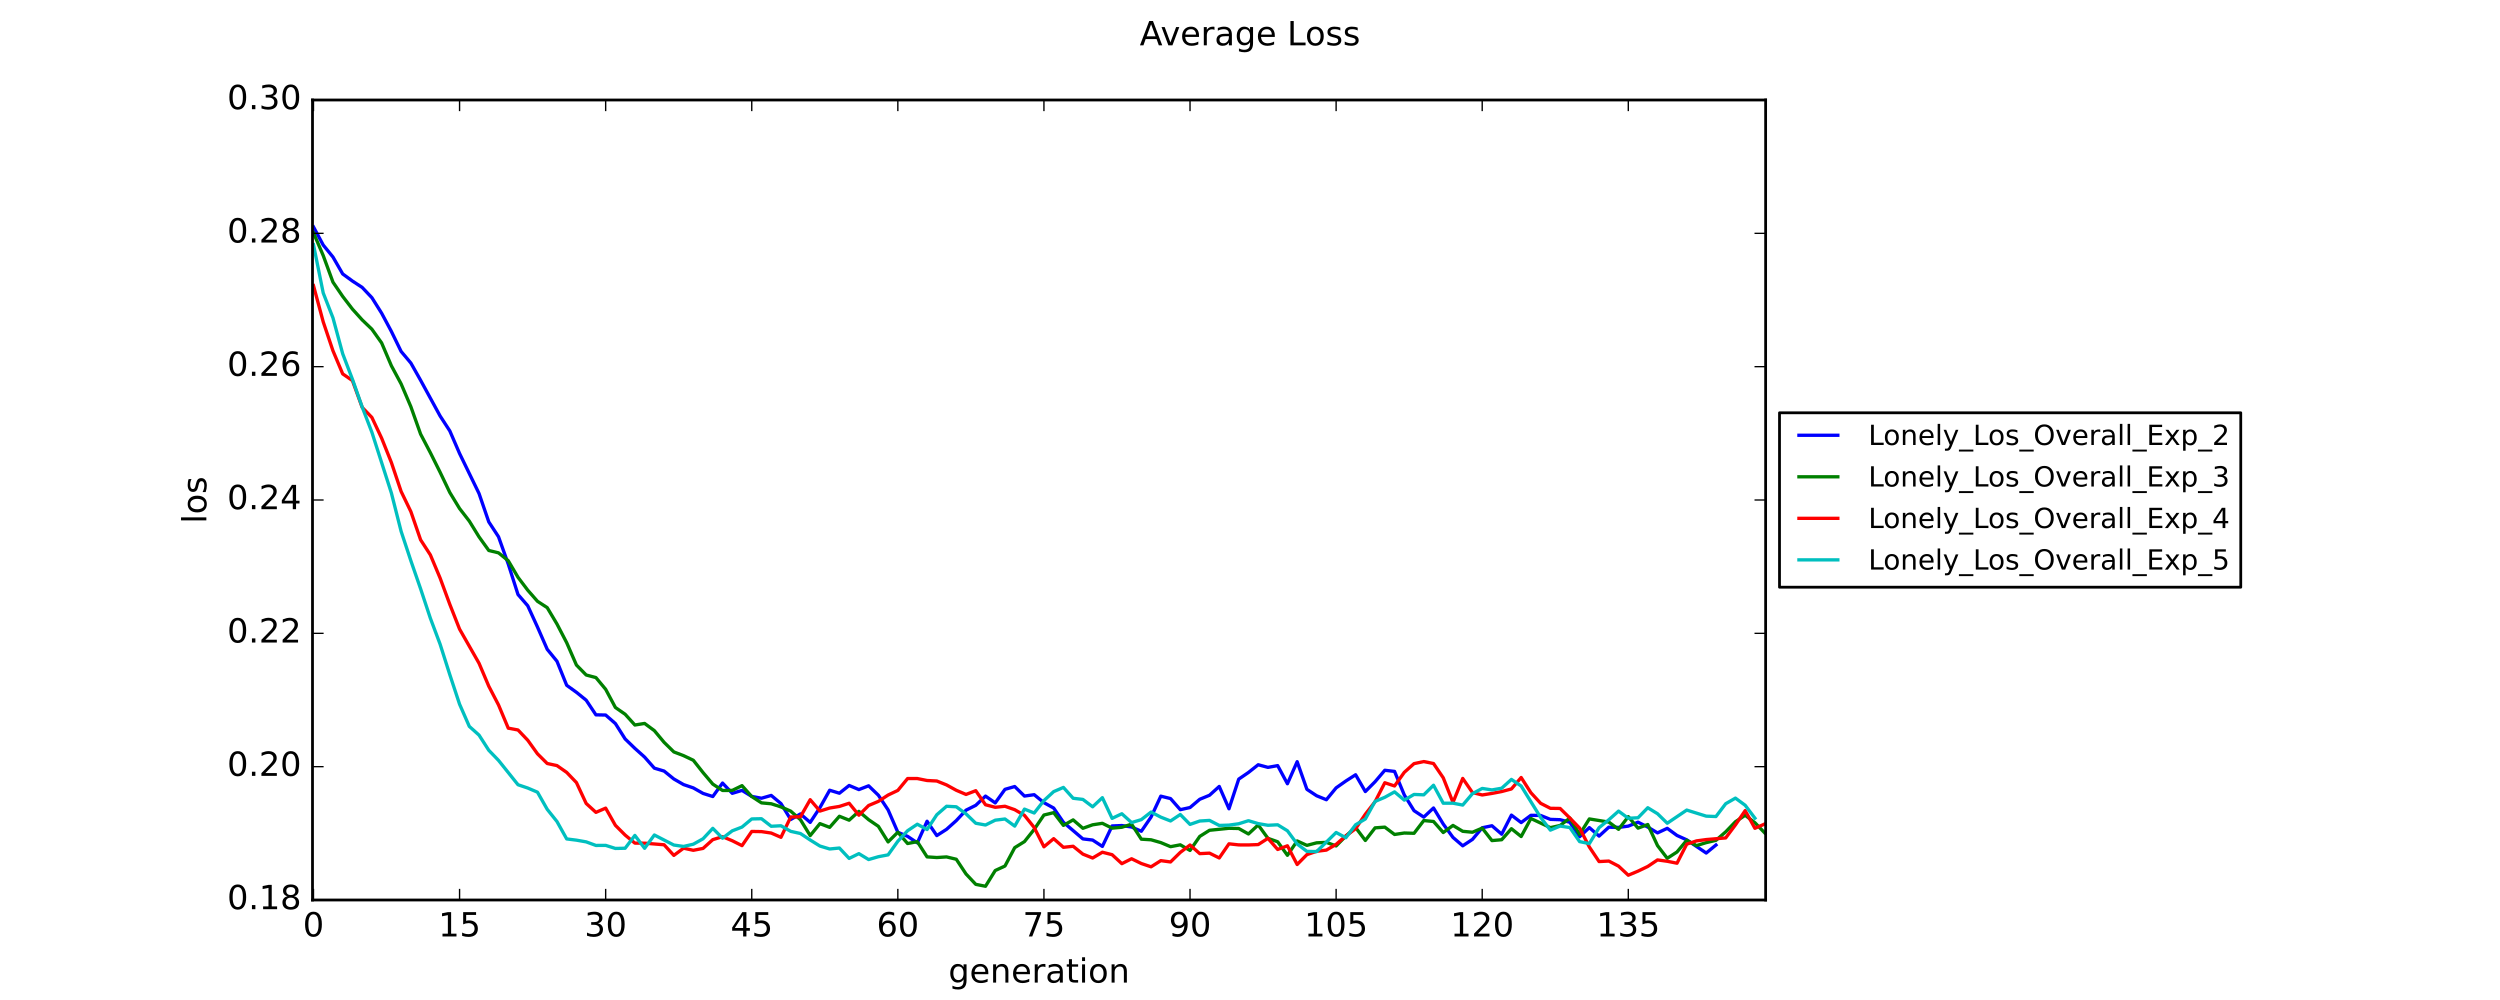 <?xml version="1.0" encoding="utf-8" standalone="no"?>
<!DOCTYPE svg PUBLIC "-//W3C//DTD SVG 1.1//EN"
  "http://www.w3.org/Graphics/SVG/1.1/DTD/svg11.dtd">
<!-- Created with matplotlib (https://matplotlib.org/) -->
<svg height="360pt" version="1.1" viewBox="0 0 900 360" width="900pt" xmlns="http://www.w3.org/2000/svg" xmlns:xlink="http://www.w3.org/1999/xlink">
 <defs>
  <style type="text/css">
*{stroke-linecap:butt;stroke-linejoin:round;}
  </style>
 </defs>
 <g id="figure_1">
  <g id="patch_1">
   <path d="M 0 360 
L 900 360 
L 900 0 
L 0 0 
z
" style="fill:#ffffff;"/>
  </g>
  <g id="axes_1">
   <g id="patch_2">
    <path d="M 112.5 324 
L 635.625 324 
L 635.625 36 
L 112.5 36 
z
" style="fill:#ffffff;"/>
   </g>
   <g id="line2d_1">
    <path clip-path="url(#pa2bdb7663c)" d="M 112.851 81.682 
L 116.357 88.22 
L 119.863 92.526 
L 123.369 98.615 
L 126.875 101.174 
L 130.382 103.467 
L 133.888 107.178 
L 137.394 112.76 
L 140.9 119.326 
L 144.406 126.523 
L 147.913 130.699 
L 151.419 136.907 
L 158.431 149.744 
L 161.937 155.141 
L 165.444 163.247 
L 172.456 177.675 
L 175.962 187.883 
L 179.468 193.239 
L 182.975 203.069 
L 186.481 214.025 
L 189.987 218.079 
L 193.493 225.733 
L 196.999 233.749 
L 200.506 238.05 
L 204.012 246.711 
L 207.518 249.23 
L 211.024 252.072 
L 214.53 257.34 
L 218.037 257.416 
L 221.543 260.482 
L 225.049 266.02 
L 228.555 269.414 
L 232.061 272.556 
L 235.568 276.537 
L 239.074 277.582 
L 242.58 280.429 
L 246.086 282.451 
L 249.592 283.644 
L 253.099 285.627 
L 256.605 286.745 
L 260.111 281.9 
L 263.617 285.594 
L 267.123 284.545 
L 270.63 286.712 
L 274.136 287.361 
L 277.642 286.355 
L 281.148 289.287 
L 284.654 295.022 
L 288.161 293.017 
L 291.667 296.062 
L 295.173 290.736 
L 298.679 284.488 
L 302.185 285.559 
L 305.692 282.772 
L 309.198 284.249 
L 312.704 282.892 
L 316.21 286.276 
L 319.716 291.564 
L 323.223 299.623 
L 326.729 301.087 
L 330.235 303.419 
L 333.741 295.654 
L 337.247 300.807 
L 340.754 298.559 
L 344.26 295.414 
L 347.766 291.664 
L 351.272 289.917 
L 354.778 286.596 
L 358.285 289.045 
L 361.791 284.162 
L 365.297 283.151 
L 368.803 286.583 
L 372.309 286.09 
L 375.816 288.963 
L 379.322 290.896 
L 382.828 296.02 
L 389.84 302.003 
L 393.347 302.418 
L 396.853 304.71 
L 400.359 297.345 
L 403.865 297.191 
L 407.371 297.724 
L 410.878 299.254 
L 414.384 294.14 
L 417.89 286.617 
L 421.396 287.487 
L 424.902 291.483 
L 428.409 290.713 
L 431.915 287.739 
L 435.421 286.296 
L 438.927 283.122 
L 442.433 291.158 
L 445.94 280.487 
L 449.446 278.088 
L 452.952 275.31 
L 456.458 276.252 
L 459.964 275.623 
L 463.471 282.141 
L 466.977 274.209 
L 470.483 284.155 
L 473.989 286.473 
L 477.495 287.897 
L 481.002 283.632 
L 484.508 281.163 
L 488.014 278.916 
L 491.52 284.953 
L 495.026 281.422 
L 498.533 277.295 
L 502.039 277.708 
L 505.545 286.183 
L 509.051 291.84 
L 512.557 294.159 
L 516.064 290.876 
L 519.57 296.655 
L 523.076 301.471 
L 526.582 304.489 
L 530.088 302.18 
L 533.595 297.996 
L 537.101 297.271 
L 540.607 300.312 
L 544.113 293.443 
L 547.619 296.12 
L 551.126 293.507 
L 554.632 293.571 
L 558.138 294.973 
L 561.644 295.095 
L 565.15 296.019 
L 568.657 301.218 
L 572.163 297.942 
L 575.669 300.993 
L 579.175 297.784 
L 582.681 297.868 
L 586.188 297.406 
L 589.694 295.979 
L 593.2 297.744 
L 596.706 299.836 
L 600.212 298.203 
L 603.719 300.765 
L 607.225 302.347 
L 614.237 307.089 
L 617.743 304.211 
L 617.743 304.211 
" style="fill:none;stroke:#0000ff;stroke-linecap:square;stroke-width:1.2;"/>
   </g>
   <g id="line2d_2">
    <path clip-path="url(#pa2bdb7663c)" d="M 112.851 83.8 
L 116.357 91.998 
L 119.863 101.563 
L 123.369 106.708 
L 126.875 111.274 
L 130.382 115.158 
L 133.888 118.526 
L 137.394 123.466 
L 140.9 131.686 
L 144.406 138.2 
L 147.913 146.419 
L 151.419 156.28 
L 154.925 162.969 
L 158.431 169.996 
L 161.937 177.308 
L 165.444 183.071 
L 168.95 187.602 
L 172.456 193.283 
L 175.962 198.172 
L 179.468 199.027 
L 182.975 201.872 
L 186.481 207.831 
L 189.987 212.466 
L 193.493 216.468 
L 196.999 218.754 
L 200.506 224.638 
L 204.012 231.381 
L 207.518 239.415 
L 211.024 242.998 
L 214.53 243.93 
L 218.037 248.15 
L 221.543 254.696 
L 225.049 257.129 
L 228.555 261.002 
L 232.061 260.437 
L 235.568 263.031 
L 239.074 267.24 
L 242.58 270.691 
L 246.086 272.034 
L 249.592 273.693 
L 253.099 278.133 
L 256.605 282.278 
L 260.111 284.568 
L 263.617 284.546 
L 267.123 282.835 
L 270.63 286.762 
L 274.136 289.037 
L 277.642 289.358 
L 281.148 290.49 
L 284.654 292.008 
L 288.161 295.09 
L 291.667 300.814 
L 295.173 296.506 
L 298.679 297.841 
L 302.185 293.856 
L 305.692 295.264 
L 309.198 292.091 
L 312.704 295.082 
L 316.21 297.474 
L 319.716 303.089 
L 323.223 299.6 
L 326.729 303.67 
L 330.235 303.003 
L 333.741 308.475 
L 337.247 308.711 
L 340.754 308.489 
L 344.26 309.33 
L 347.766 314.629 
L 351.272 318.363 
L 354.778 319.054 
L 358.285 313.389 
L 361.791 311.764 
L 365.297 305.157 
L 368.803 302.976 
L 372.309 298.578 
L 375.816 293.411 
L 379.322 292.556 
L 382.828 297.135 
L 386.334 295.162 
L 389.84 298.183 
L 393.347 296.929 
L 396.853 296.392 
L 400.359 298.136 
L 403.865 297.811 
L 407.371 296.701 
L 410.878 302.105 
L 414.384 302.325 
L 417.89 303.332 
L 421.396 304.802 
L 424.902 304.137 
L 428.409 306.158 
L 431.915 301.101 
L 435.421 298.902 
L 442.433 298.183 
L 445.94 298.257 
L 449.446 300.227 
L 452.952 296.974 
L 456.458 301.8 
L 459.964 303.036 
L 463.471 307.904 
L 466.977 302.743 
L 470.483 304.333 
L 473.989 303.416 
L 477.495 303.253 
L 481.002 304.535 
L 484.508 300.984 
L 488.014 297.904 
L 491.52 302.566 
L 495.026 298.028 
L 498.533 297.77 
L 502.039 300.408 
L 505.545 299.886 
L 509.051 299.987 
L 512.557 295.399 
L 516.064 295.735 
L 519.57 299.708 
L 523.076 297.156 
L 526.582 299.269 
L 530.088 299.605 
L 533.595 298.121 
L 537.101 302.611 
L 540.607 302.301 
L 544.113 298.338 
L 547.619 301.149 
L 551.126 294.658 
L 558.138 297.954 
L 561.644 297.171 
L 565.15 294.51 
L 568.657 300.398 
L 572.163 294.814 
L 579.175 295.953 
L 582.681 298.555 
L 586.188 294.001 
L 589.694 298.131 
L 593.2 296.831 
L 596.706 304.412 
L 600.212 308.992 
L 603.719 306.715 
L 607.225 302.506 
L 610.731 304.421 
L 614.237 303.347 
L 617.743 302.527 
L 621.25 299.461 
L 624.756 295.823 
L 628.262 293.497 
L 631.768 296.171 
L 635.274 299.816 
L 635.274 299.816 
" style="fill:none;stroke:#008000;stroke-linecap:square;stroke-width:1.2;"/>
   </g>
   <g id="line2d_3">
    <path clip-path="url(#pa2bdb7663c)" d="M 112.851 102.808 
L 116.357 115.872 
L 119.863 126.271 
L 123.369 134.597 
L 126.875 137.008 
L 130.382 146.653 
L 133.888 150.297 
L 137.394 157.756 
L 140.9 166.521 
L 144.406 176.933 
L 147.913 184.186 
L 151.419 194.348 
L 154.925 199.753 
L 158.431 208.084 
L 161.937 217.582 
L 165.444 226.481 
L 172.456 238.786 
L 175.962 247.037 
L 179.468 253.78 
L 182.975 262.143 
L 186.481 262.792 
L 189.987 266.484 
L 193.493 271.373 
L 196.999 274.858 
L 200.506 275.611 
L 204.012 278.067 
L 207.518 281.726 
L 211.024 289.246 
L 214.53 292.448 
L 218.037 290.929 
L 221.543 297.117 
L 225.049 300.627 
L 228.555 303.527 
L 232.061 303.543 
L 239.074 304.119 
L 242.58 307.939 
L 246.086 305.351 
L 249.592 306.108 
L 253.099 305.427 
L 256.605 302.274 
L 260.111 301.205 
L 263.617 302.669 
L 267.123 304.426 
L 270.63 299.32 
L 274.136 299.379 
L 277.642 299.899 
L 281.148 301.427 
L 284.654 294.129 
L 288.161 294.028 
L 291.667 287.89 
L 295.173 291.986 
L 298.679 290.889 
L 302.185 290.314 
L 305.692 289.17 
L 309.198 293.469 
L 312.704 289.98 
L 316.21 288.499 
L 319.716 286.215 
L 323.223 284.548 
L 326.729 280.283 
L 330.235 280.277 
L 333.741 280.981 
L 337.247 281.16 
L 340.754 282.572 
L 344.26 284.5 
L 347.766 285.999 
L 351.272 284.648 
L 354.778 289.71 
L 358.285 290.624 
L 361.791 290.256 
L 365.297 291.486 
L 368.803 293.526 
L 372.309 297.893 
L 375.816 304.842 
L 379.322 301.919 
L 382.828 305.033 
L 386.334 304.655 
L 389.84 307.487 
L 393.347 308.886 
L 396.853 306.804 
L 400.359 307.687 
L 403.865 310.915 
L 407.371 309.151 
L 410.878 310.87 
L 414.384 312.051 
L 417.89 309.832 
L 421.396 310.305 
L 424.902 306.862 
L 428.409 304.203 
L 431.915 307.309 
L 435.421 307.131 
L 438.927 308.864 
L 442.433 303.776 
L 445.94 304.162 
L 449.446 304.179 
L 452.952 304.048 
L 456.458 301.806 
L 459.964 305.807 
L 463.471 304.487 
L 466.977 311.218 
L 470.483 307.665 
L 473.989 306.467 
L 477.495 306.035 
L 481.002 303.968 
L 484.508 300.905 
L 488.014 298.341 
L 491.52 293.123 
L 495.026 288.612 
L 498.533 281.79 
L 502.039 282.948 
L 505.545 278.036 
L 509.051 274.908 
L 512.557 274.164 
L 516.064 274.868 
L 519.57 280.016 
L 523.076 288.877 
L 526.582 280.236 
L 530.088 285.325 
L 533.595 286.189 
L 537.101 285.632 
L 540.607 284.956 
L 544.113 284.025 
L 547.619 279.904 
L 551.126 285.38 
L 554.632 289.193 
L 558.138 290.988 
L 561.644 291.045 
L 565.15 294.493 
L 568.657 298.104 
L 572.163 304.921 
L 575.669 310.164 
L 579.175 309.979 
L 582.681 311.806 
L 586.188 315.078 
L 589.694 313.605 
L 593.2 311.923 
L 596.706 309.571 
L 600.212 310.058 
L 603.719 310.757 
L 607.225 303.899 
L 610.731 302.72 
L 614.237 302.242 
L 621.25 301.65 
L 624.756 296.955 
L 628.262 291.82 
L 631.768 298.185 
L 635.274 296.648 
L 635.274 296.648 
" style="fill:none;stroke:#ff0000;stroke-linecap:square;stroke-width:1.2;"/>
   </g>
   <g id="line2d_4">
    <path clip-path="url(#pa2bdb7663c)" d="M 112.851 88.08 
L 116.357 105.47 
L 119.863 114.419 
L 123.369 127.352 
L 126.875 136.531 
L 130.382 146.51 
L 133.888 155.651 
L 140.9 177.494 
L 144.406 191.296 
L 147.913 201.88 
L 151.419 211.982 
L 154.925 222.551 
L 158.431 231.895 
L 161.937 242.897 
L 165.444 253.511 
L 168.95 261.506 
L 172.456 264.642 
L 175.962 270.102 
L 179.468 273.743 
L 186.481 282.506 
L 189.987 283.692 
L 193.493 285.185 
L 196.999 291.358 
L 200.506 295.749 
L 204.012 302.015 
L 207.518 302.458 
L 211.024 303.074 
L 214.53 304.361 
L 218.037 304.332 
L 221.543 305.44 
L 225.049 305.368 
L 228.555 300.753 
L 232.061 305.387 
L 235.568 300.598 
L 242.58 304.216 
L 246.086 304.716 
L 249.592 303.913 
L 253.099 301.959 
L 256.605 298.205 
L 260.111 301.755 
L 263.617 299.095 
L 267.123 297.742 
L 270.63 294.819 
L 274.136 294.737 
L 277.642 297.459 
L 281.148 297.271 
L 284.654 299.283 
L 288.161 300.064 
L 291.667 302.398 
L 295.173 304.575 
L 298.679 305.631 
L 302.185 305.291 
L 305.692 309.03 
L 309.198 307.309 
L 312.704 309.437 
L 316.21 308.417 
L 319.716 307.751 
L 323.223 302.847 
L 326.729 299.062 
L 330.235 296.718 
L 333.741 298.633 
L 337.247 293.312 
L 340.754 290.256 
L 344.26 290.44 
L 347.766 292.986 
L 351.272 296.371 
L 354.778 297.005 
L 358.285 295.265 
L 361.791 294.837 
L 365.297 297.4 
L 368.803 291.28 
L 372.309 292.681 
L 375.816 288.207 
L 379.322 284.981 
L 382.828 283.473 
L 386.334 287.375 
L 389.84 287.79 
L 393.347 290.443 
L 396.853 287.164 
L 400.359 294.612 
L 403.865 292.953 
L 407.371 296.124 
L 410.878 295.066 
L 414.384 292.341 
L 417.89 294.172 
L 421.396 295.547 
L 424.902 293.224 
L 428.409 296.783 
L 431.915 295.564 
L 435.421 295.346 
L 438.927 297.158 
L 442.433 297.039 
L 445.94 296.554 
L 449.446 295.453 
L 452.952 296.501 
L 456.458 297.098 
L 459.964 296.922 
L 463.471 299.074 
L 466.977 303.833 
L 470.483 306.494 
L 473.989 306.579 
L 481.002 299.7 
L 484.508 301.582 
L 488.014 296.92 
L 491.52 294.845 
L 495.026 288.51 
L 498.533 287.027 
L 502.039 285.079 
L 505.545 288.038 
L 509.051 285.997 
L 512.557 286.141 
L 516.064 282.685 
L 519.57 289.163 
L 523.076 289.147 
L 526.582 289.824 
L 530.088 285.71 
L 533.595 283.837 
L 537.101 284.371 
L 540.607 283.759 
L 544.113 280.59 
L 547.619 282.964 
L 554.632 294.277 
L 558.138 298.847 
L 561.644 297.384 
L 565.15 297.925 
L 568.657 302.979 
L 572.163 303.698 
L 575.669 297.957 
L 579.175 295.115 
L 582.681 291.999 
L 586.188 294.579 
L 589.694 294.39 
L 593.2 290.786 
L 596.706 292.934 
L 600.212 296.362 
L 607.225 291.625 
L 614.237 293.813 
L 617.743 293.951 
L 621.25 289.338 
L 624.756 287.324 
L 628.262 289.895 
L 631.768 294.533 
L 631.768 294.533 
" style="fill:none;stroke:#00bfbf;stroke-linecap:square;stroke-width:1.2;"/>
   </g>
   <g id="patch_3">
    <path d="M 112.5 324 
L 112.5 36 
" style="fill:none;stroke:#000000;stroke-linecap:square;stroke-linejoin:miter;"/>
   </g>
   <g id="patch_4">
    <path d="M 635.625 324 
L 635.625 36 
" style="fill:none;stroke:#000000;stroke-linecap:square;stroke-linejoin:miter;"/>
   </g>
   <g id="patch_5">
    <path d="M 112.5 324 
L 635.625 324 
" style="fill:none;stroke:#000000;stroke-linecap:square;stroke-linejoin:miter;"/>
   </g>
   <g id="patch_6">
    <path d="M 112.5 36 
L 635.625 36 
" style="fill:none;stroke:#000000;stroke-linecap:square;stroke-linejoin:miter;"/>
   </g>
   <g id="matplotlib.axis_1">
    <g id="xtick_1">
     <g id="line2d_5">
      <defs>
       <path d="M 0 0 
L 0 -4 
" id="m0dde622c08" style="stroke:#000000;stroke-width:0.5;"/>
      </defs>
      <g>
       <use style="stroke:#000000;stroke-width:0.5;" x="112.851" xlink:href="#m0dde622c08" y="324"/>
      </g>
     </g>
     <g id="line2d_6">
      <defs>
       <path d="M 0 0 
L 0 4 
" id="m243f44a8a8" style="stroke:#000000;stroke-width:0.5;"/>
      </defs>
      <g>
       <use style="stroke:#000000;stroke-width:0.5;" x="112.851" xlink:href="#m243f44a8a8" y="36"/>
      </g>
     </g>
     <g id="text_1">
      <!-- 0 -->
      <defs>
       <path d="M 31.781 66.406 
Q 24.172 66.406 20.328 58.906 
Q 16.5 51.422 16.5 36.375 
Q 16.5 21.391 20.328 13.891 
Q 24.172 6.391 31.781 6.391 
Q 39.453 6.391 43.281 13.891 
Q 47.125 21.391 47.125 36.375 
Q 47.125 51.422 43.281 58.906 
Q 39.453 66.406 31.781 66.406 
z
M 31.781 74.219 
Q 44.047 74.219 50.516 64.516 
Q 56.984 54.828 56.984 36.375 
Q 56.984 17.969 50.516 8.266 
Q 44.047 -1.422 31.781 -1.422 
Q 19.531 -1.422 13.062 8.266 
Q 6.594 17.969 6.594 36.375 
Q 6.594 54.828 13.062 64.516 
Q 19.531 74.219 31.781 74.219 
z
" id="DejaVuSans-48"/>
      </defs>
      <g transform="translate(109.033 337.118)scale(0.12 -0.12)">
       <use xlink:href="#DejaVuSans-48"/>
      </g>
     </g>
    </g>
    <g id="xtick_2">
     <g id="line2d_7">
      <g>
       <use style="stroke:#000000;stroke-width:0.5;" x="165.444" xlink:href="#m0dde622c08" y="324"/>
      </g>
     </g>
     <g id="line2d_8">
      <g>
       <use style="stroke:#000000;stroke-width:0.5;" x="165.444" xlink:href="#m243f44a8a8" y="36"/>
      </g>
     </g>
     <g id="text_2">
      <!-- 15 -->
      <defs>
       <path d="M 12.406 8.297 
L 28.516 8.297 
L 28.516 63.922 
L 10.984 60.406 
L 10.984 69.391 
L 28.422 72.906 
L 38.281 72.906 
L 38.281 8.297 
L 54.391 8.297 
L 54.391 0 
L 12.406 0 
z
" id="DejaVuSans-49"/>
       <path d="M 10.797 72.906 
L 49.516 72.906 
L 49.516 64.594 
L 19.828 64.594 
L 19.828 46.734 
Q 21.969 47.469 24.109 47.828 
Q 26.266 48.188 28.422 48.188 
Q 40.625 48.188 47.75 41.5 
Q 54.891 34.812 54.891 23.391 
Q 54.891 11.625 47.562 5.094 
Q 40.234 -1.422 26.906 -1.422 
Q 22.312 -1.422 17.547 -0.641 
Q 12.797 0.141 7.719 1.703 
L 7.719 11.625 
Q 12.109 9.234 16.797 8.062 
Q 21.484 6.891 26.703 6.891 
Q 35.156 6.891 40.078 11.328 
Q 45.016 15.766 45.016 23.391 
Q 45.016 31 40.078 35.438 
Q 35.156 39.891 26.703 39.891 
Q 22.75 39.891 18.812 39.016 
Q 14.891 38.141 10.797 36.281 
z
" id="DejaVuSans-53"/>
      </defs>
      <g transform="translate(157.809 337.118)scale(0.12 -0.12)">
       <use xlink:href="#DejaVuSans-49"/>
       <use x="63.623" xlink:href="#DejaVuSans-53"/>
      </g>
     </g>
    </g>
    <g id="xtick_3">
     <g id="line2d_9">
      <g>
       <use style="stroke:#000000;stroke-width:0.5;" x="218.037" xlink:href="#m0dde622c08" y="324"/>
      </g>
     </g>
     <g id="line2d_10">
      <g>
       <use style="stroke:#000000;stroke-width:0.5;" x="218.037" xlink:href="#m243f44a8a8" y="36"/>
      </g>
     </g>
     <g id="text_3">
      <!-- 30 -->
      <defs>
       <path d="M 40.578 39.312 
Q 47.656 37.797 51.625 33 
Q 55.609 28.219 55.609 21.188 
Q 55.609 10.406 48.188 4.484 
Q 40.766 -1.422 27.094 -1.422 
Q 22.516 -1.422 17.656 -0.516 
Q 12.797 0.391 7.625 2.203 
L 7.625 11.719 
Q 11.719 9.328 16.594 8.109 
Q 21.484 6.891 26.812 6.891 
Q 36.078 6.891 40.938 10.547 
Q 45.797 14.203 45.797 21.188 
Q 45.797 27.641 41.281 31.266 
Q 36.766 34.906 28.719 34.906 
L 20.219 34.906 
L 20.219 43.016 
L 29.109 43.016 
Q 36.375 43.016 40.234 45.922 
Q 44.094 48.828 44.094 54.297 
Q 44.094 59.906 40.109 62.906 
Q 36.141 65.922 28.719 65.922 
Q 24.656 65.922 20.016 65.031 
Q 15.375 64.156 9.812 62.312 
L 9.812 71.094 
Q 15.438 72.656 20.344 73.438 
Q 25.25 74.219 29.594 74.219 
Q 40.828 74.219 47.359 69.109 
Q 53.906 64.016 53.906 55.328 
Q 53.906 49.266 50.438 45.094 
Q 46.969 40.922 40.578 39.312 
z
" id="DejaVuSans-51"/>
      </defs>
      <g transform="translate(210.402 337.118)scale(0.12 -0.12)">
       <use xlink:href="#DejaVuSans-51"/>
       <use x="63.623" xlink:href="#DejaVuSans-48"/>
      </g>
     </g>
    </g>
    <g id="xtick_4">
     <g id="line2d_11">
      <g>
       <use style="stroke:#000000;stroke-width:0.5;" x="270.63" xlink:href="#m0dde622c08" y="324"/>
      </g>
     </g>
     <g id="line2d_12">
      <g>
       <use style="stroke:#000000;stroke-width:0.5;" x="270.63" xlink:href="#m243f44a8a8" y="36"/>
      </g>
     </g>
     <g id="text_4">
      <!-- 45 -->
      <defs>
       <path d="M 37.797 64.312 
L 12.891 25.391 
L 37.797 25.391 
z
M 35.203 72.906 
L 47.609 72.906 
L 47.609 25.391 
L 58.016 25.391 
L 58.016 17.188 
L 47.609 17.188 
L 47.609 0 
L 37.797 0 
L 37.797 17.188 
L 4.891 17.188 
L 4.891 26.703 
z
" id="DejaVuSans-52"/>
      </defs>
      <g transform="translate(262.995 337.118)scale(0.12 -0.12)">
       <use xlink:href="#DejaVuSans-52"/>
       <use x="63.623" xlink:href="#DejaVuSans-53"/>
      </g>
     </g>
    </g>
    <g id="xtick_5">
     <g id="line2d_13">
      <g>
       <use style="stroke:#000000;stroke-width:0.5;" x="323.223" xlink:href="#m0dde622c08" y="324"/>
      </g>
     </g>
     <g id="line2d_14">
      <g>
       <use style="stroke:#000000;stroke-width:0.5;" x="323.223" xlink:href="#m243f44a8a8" y="36"/>
      </g>
     </g>
     <g id="text_5">
      <!-- 60 -->
      <defs>
       <path d="M 33.016 40.375 
Q 26.375 40.375 22.484 35.828 
Q 18.609 31.297 18.609 23.391 
Q 18.609 15.531 22.484 10.953 
Q 26.375 6.391 33.016 6.391 
Q 39.656 6.391 43.531 10.953 
Q 47.406 15.531 47.406 23.391 
Q 47.406 31.297 43.531 35.828 
Q 39.656 40.375 33.016 40.375 
z
M 52.594 71.297 
L 52.594 62.312 
Q 48.875 64.062 45.094 64.984 
Q 41.312 65.922 37.594 65.922 
Q 27.828 65.922 22.672 59.328 
Q 17.531 52.734 16.797 39.406 
Q 19.672 43.656 24.016 45.922 
Q 28.375 48.188 33.594 48.188 
Q 44.578 48.188 50.953 41.516 
Q 57.328 34.859 57.328 23.391 
Q 57.328 12.156 50.688 5.359 
Q 44.047 -1.422 33.016 -1.422 
Q 20.359 -1.422 13.672 8.266 
Q 6.984 17.969 6.984 36.375 
Q 6.984 53.656 15.188 63.938 
Q 23.391 74.219 37.203 74.219 
Q 40.922 74.219 44.703 73.484 
Q 48.484 72.75 52.594 71.297 
z
" id="DejaVuSans-54"/>
      </defs>
      <g transform="translate(315.588 337.118)scale(0.12 -0.12)">
       <use xlink:href="#DejaVuSans-54"/>
       <use x="63.623" xlink:href="#DejaVuSans-48"/>
      </g>
     </g>
    </g>
    <g id="xtick_6">
     <g id="line2d_15">
      <g>
       <use style="stroke:#000000;stroke-width:0.5;" x="375.816" xlink:href="#m0dde622c08" y="324"/>
      </g>
     </g>
     <g id="line2d_16">
      <g>
       <use style="stroke:#000000;stroke-width:0.5;" x="375.816" xlink:href="#m243f44a8a8" y="36"/>
      </g>
     </g>
     <g id="text_6">
      <!-- 75 -->
      <defs>
       <path d="M 8.203 72.906 
L 55.078 72.906 
L 55.078 68.703 
L 28.609 0 
L 18.312 0 
L 43.219 64.594 
L 8.203 64.594 
z
" id="DejaVuSans-55"/>
      </defs>
      <g transform="translate(368.181 337.118)scale(0.12 -0.12)">
       <use xlink:href="#DejaVuSans-55"/>
       <use x="63.623" xlink:href="#DejaVuSans-53"/>
      </g>
     </g>
    </g>
    <g id="xtick_7">
     <g id="line2d_17">
      <g>
       <use style="stroke:#000000;stroke-width:0.5;" x="428.409" xlink:href="#m0dde622c08" y="324"/>
      </g>
     </g>
     <g id="line2d_18">
      <g>
       <use style="stroke:#000000;stroke-width:0.5;" x="428.409" xlink:href="#m243f44a8a8" y="36"/>
      </g>
     </g>
     <g id="text_7">
      <!-- 90 -->
      <defs>
       <path d="M 10.984 1.516 
L 10.984 10.5 
Q 14.703 8.734 18.5 7.812 
Q 22.312 6.891 25.984 6.891 
Q 35.75 6.891 40.891 13.453 
Q 46.047 20.016 46.781 33.406 
Q 43.953 29.203 39.594 26.953 
Q 35.25 24.703 29.984 24.703 
Q 19.047 24.703 12.672 31.312 
Q 6.297 37.938 6.297 49.422 
Q 6.297 60.641 12.938 67.422 
Q 19.578 74.219 30.609 74.219 
Q 43.266 74.219 49.922 64.516 
Q 56.594 54.828 56.594 36.375 
Q 56.594 19.141 48.406 8.859 
Q 40.234 -1.422 26.422 -1.422 
Q 22.703 -1.422 18.891 -0.688 
Q 15.094 0.047 10.984 1.516 
z
M 30.609 32.422 
Q 37.25 32.422 41.125 36.953 
Q 45.016 41.5 45.016 49.422 
Q 45.016 57.281 41.125 61.844 
Q 37.25 66.406 30.609 66.406 
Q 23.969 66.406 20.094 61.844 
Q 16.219 57.281 16.219 49.422 
Q 16.219 41.5 20.094 36.953 
Q 23.969 32.422 30.609 32.422 
z
" id="DejaVuSans-57"/>
      </defs>
      <g transform="translate(420.774 337.118)scale(0.12 -0.12)">
       <use xlink:href="#DejaVuSans-57"/>
       <use x="63.623" xlink:href="#DejaVuSans-48"/>
      </g>
     </g>
    </g>
    <g id="xtick_8">
     <g id="line2d_19">
      <g>
       <use style="stroke:#000000;stroke-width:0.5;" x="481.002" xlink:href="#m0dde622c08" y="324"/>
      </g>
     </g>
     <g id="line2d_20">
      <g>
       <use style="stroke:#000000;stroke-width:0.5;" x="481.002" xlink:href="#m243f44a8a8" y="36"/>
      </g>
     </g>
     <g id="text_8">
      <!-- 105 -->
      <g transform="translate(469.549 337.118)scale(0.12 -0.12)">
       <use xlink:href="#DejaVuSans-49"/>
       <use x="63.623" xlink:href="#DejaVuSans-48"/>
       <use x="127.246" xlink:href="#DejaVuSans-53"/>
      </g>
     </g>
    </g>
    <g id="xtick_9">
     <g id="line2d_21">
      <g>
       <use style="stroke:#000000;stroke-width:0.5;" x="533.595" xlink:href="#m0dde622c08" y="324"/>
      </g>
     </g>
     <g id="line2d_22">
      <g>
       <use style="stroke:#000000;stroke-width:0.5;" x="533.595" xlink:href="#m243f44a8a8" y="36"/>
      </g>
     </g>
     <g id="text_9">
      <!-- 120 -->
      <defs>
       <path d="M 19.188 8.297 
L 53.609 8.297 
L 53.609 0 
L 7.328 0 
L 7.328 8.297 
Q 12.938 14.109 22.625 23.891 
Q 32.328 33.688 34.812 36.531 
Q 39.547 41.844 41.422 45.531 
Q 43.312 49.219 43.312 52.781 
Q 43.312 58.594 39.234 62.25 
Q 35.156 65.922 28.609 65.922 
Q 23.969 65.922 18.812 64.312 
Q 13.672 62.703 7.812 59.422 
L 7.812 69.391 
Q 13.766 71.781 18.938 73 
Q 24.125 74.219 28.422 74.219 
Q 39.75 74.219 46.484 68.547 
Q 53.219 62.891 53.219 53.422 
Q 53.219 48.922 51.531 44.891 
Q 49.859 40.875 45.406 35.406 
Q 44.188 33.984 37.641 27.219 
Q 31.109 20.453 19.188 8.297 
z
" id="DejaVuSans-50"/>
      </defs>
      <g transform="translate(522.142 337.118)scale(0.12 -0.12)">
       <use xlink:href="#DejaVuSans-49"/>
       <use x="63.623" xlink:href="#DejaVuSans-50"/>
       <use x="127.246" xlink:href="#DejaVuSans-48"/>
      </g>
     </g>
    </g>
    <g id="xtick_10">
     <g id="line2d_23">
      <g>
       <use style="stroke:#000000;stroke-width:0.5;" x="586.188" xlink:href="#m0dde622c08" y="324"/>
      </g>
     </g>
     <g id="line2d_24">
      <g>
       <use style="stroke:#000000;stroke-width:0.5;" x="586.188" xlink:href="#m243f44a8a8" y="36"/>
      </g>
     </g>
     <g id="text_10">
      <!-- 135 -->
      <g transform="translate(574.735 337.118)scale(0.12 -0.12)">
       <use xlink:href="#DejaVuSans-49"/>
       <use x="63.623" xlink:href="#DejaVuSans-51"/>
       <use x="127.246" xlink:href="#DejaVuSans-53"/>
      </g>
     </g>
    </g>
    <g id="text_11">
     <!-- generation -->
     <defs>
      <path d="M 45.406 27.984 
Q 45.406 37.75 41.375 43.109 
Q 37.359 48.484 30.078 48.484 
Q 22.859 48.484 18.828 43.109 
Q 14.797 37.75 14.797 27.984 
Q 14.797 18.266 18.828 12.891 
Q 22.859 7.516 30.078 7.516 
Q 37.359 7.516 41.375 12.891 
Q 45.406 18.266 45.406 27.984 
z
M 54.391 6.781 
Q 54.391 -7.172 48.188 -13.984 
Q 42 -20.797 29.203 -20.797 
Q 24.469 -20.797 20.266 -20.094 
Q 16.062 -19.391 12.109 -17.922 
L 12.109 -9.188 
Q 16.062 -11.328 19.922 -12.344 
Q 23.781 -13.375 27.781 -13.375 
Q 36.625 -13.375 41.016 -8.766 
Q 45.406 -4.156 45.406 5.172 
L 45.406 9.625 
Q 42.625 4.781 38.281 2.391 
Q 33.938 0 27.875 0 
Q 17.828 0 11.672 7.656 
Q 5.516 15.328 5.516 27.984 
Q 5.516 40.672 11.672 48.328 
Q 17.828 56 27.875 56 
Q 33.938 56 38.281 53.609 
Q 42.625 51.219 45.406 46.391 
L 45.406 54.688 
L 54.391 54.688 
z
" id="DejaVuSans-103"/>
      <path d="M 56.203 29.594 
L 56.203 25.203 
L 14.891 25.203 
Q 15.484 15.922 20.484 11.062 
Q 25.484 6.203 34.422 6.203 
Q 39.594 6.203 44.453 7.469 
Q 49.312 8.734 54.109 11.281 
L 54.109 2.781 
Q 49.266 0.734 44.188 -0.344 
Q 39.109 -1.422 33.891 -1.422 
Q 20.797 -1.422 13.156 6.188 
Q 5.516 13.812 5.516 26.812 
Q 5.516 40.234 12.766 48.109 
Q 20.016 56 32.328 56 
Q 43.359 56 49.781 48.891 
Q 56.203 41.797 56.203 29.594 
z
M 47.219 32.234 
Q 47.125 39.594 43.094 43.984 
Q 39.062 48.391 32.422 48.391 
Q 24.906 48.391 20.391 44.141 
Q 15.875 39.891 15.188 32.172 
z
" id="DejaVuSans-101"/>
      <path d="M 54.891 33.016 
L 54.891 0 
L 45.906 0 
L 45.906 32.719 
Q 45.906 40.484 42.875 44.328 
Q 39.844 48.188 33.797 48.188 
Q 26.516 48.188 22.312 43.547 
Q 18.109 38.922 18.109 30.906 
L 18.109 0 
L 9.078 0 
L 9.078 54.688 
L 18.109 54.688 
L 18.109 46.188 
Q 21.344 51.125 25.703 53.562 
Q 30.078 56 35.797 56 
Q 45.219 56 50.047 50.172 
Q 54.891 44.344 54.891 33.016 
z
" id="DejaVuSans-110"/>
      <path d="M 41.109 46.297 
Q 39.594 47.172 37.812 47.578 
Q 36.031 48 33.891 48 
Q 26.266 48 22.188 43.047 
Q 18.109 38.094 18.109 28.812 
L 18.109 0 
L 9.078 0 
L 9.078 54.688 
L 18.109 54.688 
L 18.109 46.188 
Q 20.953 51.172 25.484 53.578 
Q 30.031 56 36.531 56 
Q 37.453 56 38.578 55.875 
Q 39.703 55.766 41.062 55.516 
z
" id="DejaVuSans-114"/>
      <path d="M 34.281 27.484 
Q 23.391 27.484 19.188 25 
Q 14.984 22.516 14.984 16.5 
Q 14.984 11.719 18.141 8.906 
Q 21.297 6.109 26.703 6.109 
Q 34.188 6.109 38.703 11.406 
Q 43.219 16.703 43.219 25.484 
L 43.219 27.484 
z
M 52.203 31.203 
L 52.203 0 
L 43.219 0 
L 43.219 8.297 
Q 40.141 3.328 35.547 0.953 
Q 30.953 -1.422 24.312 -1.422 
Q 15.922 -1.422 10.953 3.297 
Q 6 8.016 6 15.922 
Q 6 25.141 12.172 29.828 
Q 18.359 34.516 30.609 34.516 
L 43.219 34.516 
L 43.219 35.406 
Q 43.219 41.609 39.141 45 
Q 35.062 48.391 27.688 48.391 
Q 23 48.391 18.547 47.266 
Q 14.109 46.141 10.016 43.891 
L 10.016 52.203 
Q 14.938 54.109 19.578 55.047 
Q 24.219 56 28.609 56 
Q 40.484 56 46.344 49.844 
Q 52.203 43.703 52.203 31.203 
z
" id="DejaVuSans-97"/>
      <path d="M 18.312 70.219 
L 18.312 54.688 
L 36.812 54.688 
L 36.812 47.703 
L 18.312 47.703 
L 18.312 18.016 
Q 18.312 11.328 20.141 9.422 
Q 21.969 7.516 27.594 7.516 
L 36.812 7.516 
L 36.812 0 
L 27.594 0 
Q 17.188 0 13.234 3.875 
Q 9.281 7.766 9.281 18.016 
L 9.281 47.703 
L 2.688 47.703 
L 2.688 54.688 
L 9.281 54.688 
L 9.281 70.219 
z
" id="DejaVuSans-116"/>
      <path d="M 9.422 54.688 
L 18.406 54.688 
L 18.406 0 
L 9.422 0 
z
M 9.422 75.984 
L 18.406 75.984 
L 18.406 64.594 
L 9.422 64.594 
z
" id="DejaVuSans-105"/>
      <path d="M 30.609 48.391 
Q 23.391 48.391 19.188 42.75 
Q 14.984 37.109 14.984 27.297 
Q 14.984 17.484 19.156 11.844 
Q 23.344 6.203 30.609 6.203 
Q 37.797 6.203 41.984 11.859 
Q 46.188 17.531 46.188 27.297 
Q 46.188 37.016 41.984 42.703 
Q 37.797 48.391 30.609 48.391 
z
M 30.609 56 
Q 42.328 56 49.016 48.375 
Q 55.719 40.766 55.719 27.297 
Q 55.719 13.875 49.016 6.219 
Q 42.328 -1.422 30.609 -1.422 
Q 18.844 -1.422 12.172 6.219 
Q 5.516 13.875 5.516 27.297 
Q 5.516 40.766 12.172 48.375 
Q 18.844 56 30.609 56 
z
" id="DejaVuSans-111"/>
     </defs>
     <g transform="translate(341.431 353.732)scale(0.12 -0.12)">
      <use xlink:href="#DejaVuSans-103"/>
      <use x="63.477" xlink:href="#DejaVuSans-101"/>
      <use x="125" xlink:href="#DejaVuSans-110"/>
      <use x="188.379" xlink:href="#DejaVuSans-101"/>
      <use x="249.902" xlink:href="#DejaVuSans-114"/>
      <use x="291.016" xlink:href="#DejaVuSans-97"/>
      <use x="352.295" xlink:href="#DejaVuSans-116"/>
      <use x="391.504" xlink:href="#DejaVuSans-105"/>
      <use x="419.287" xlink:href="#DejaVuSans-111"/>
      <use x="480.469" xlink:href="#DejaVuSans-110"/>
     </g>
    </g>
   </g>
   <g id="matplotlib.axis_2">
    <g id="ytick_1">
     <g id="line2d_25">
      <defs>
       <path d="M 0 0 
L 4 0 
" id="m25f6dd271b" style="stroke:#000000;stroke-width:0.5;"/>
      </defs>
      <g>
       <use style="stroke:#000000;stroke-width:0.5;" x="112.5" xlink:href="#m25f6dd271b" y="324"/>
      </g>
     </g>
     <g id="line2d_26">
      <defs>
       <path d="M 0 0 
L -4 0 
" id="mfd6ec616a0" style="stroke:#000000;stroke-width:0.5;"/>
      </defs>
      <g>
       <use style="stroke:#000000;stroke-width:0.5;" x="635.625" xlink:href="#mfd6ec616a0" y="324"/>
      </g>
     </g>
     <g id="text_12">
      <!-- 0.18 -->
      <defs>
       <path d="M 10.688 12.406 
L 21 12.406 
L 21 0 
L 10.688 0 
z
" id="DejaVuSans-46"/>
       <path d="M 31.781 34.625 
Q 24.75 34.625 20.719 30.859 
Q 16.703 27.094 16.703 20.516 
Q 16.703 13.922 20.719 10.156 
Q 24.75 6.391 31.781 6.391 
Q 38.812 6.391 42.859 10.172 
Q 46.922 13.969 46.922 20.516 
Q 46.922 27.094 42.891 30.859 
Q 38.875 34.625 31.781 34.625 
z
M 21.922 38.812 
Q 15.578 40.375 12.031 44.719 
Q 8.5 49.078 8.5 55.328 
Q 8.5 64.062 14.719 69.141 
Q 20.953 74.219 31.781 74.219 
Q 42.672 74.219 48.875 69.141 
Q 55.078 64.062 55.078 55.328 
Q 55.078 49.078 51.531 44.719 
Q 48 40.375 41.703 38.812 
Q 48.828 37.156 52.797 32.312 
Q 56.781 27.484 56.781 20.516 
Q 56.781 9.906 50.312 4.234 
Q 43.844 -1.422 31.781 -1.422 
Q 19.734 -1.422 13.25 4.234 
Q 6.781 9.906 6.781 20.516 
Q 6.781 27.484 10.781 32.312 
Q 14.797 37.156 21.922 38.812 
z
M 18.312 54.391 
Q 18.312 48.734 21.844 45.562 
Q 25.391 42.391 31.781 42.391 
Q 38.141 42.391 41.719 45.562 
Q 45.312 48.734 45.312 54.391 
Q 45.312 60.062 41.719 63.234 
Q 38.141 66.406 31.781 66.406 
Q 25.391 66.406 21.844 63.234 
Q 18.312 60.062 18.312 54.391 
z
" id="DejaVuSans-56"/>
      </defs>
      <g transform="translate(81.781 327.311)scale(0.12 -0.12)">
       <use xlink:href="#DejaVuSans-48"/>
       <use x="63.623" xlink:href="#DejaVuSans-46"/>
       <use x="95.41" xlink:href="#DejaVuSans-49"/>
       <use x="159.033" xlink:href="#DejaVuSans-56"/>
      </g>
     </g>
    </g>
    <g id="ytick_2">
     <g id="line2d_27">
      <g>
       <use style="stroke:#000000;stroke-width:0.5;" x="112.5" xlink:href="#m25f6dd271b" y="276"/>
      </g>
     </g>
     <g id="line2d_28">
      <g>
       <use style="stroke:#000000;stroke-width:0.5;" x="635.625" xlink:href="#mfd6ec616a0" y="276"/>
      </g>
     </g>
     <g id="text_13">
      <!-- 0.20 -->
      <g transform="translate(81.781 279.311)scale(0.12 -0.12)">
       <use xlink:href="#DejaVuSans-48"/>
       <use x="63.623" xlink:href="#DejaVuSans-46"/>
       <use x="95.41" xlink:href="#DejaVuSans-50"/>
       <use x="159.033" xlink:href="#DejaVuSans-48"/>
      </g>
     </g>
    </g>
    <g id="ytick_3">
     <g id="line2d_29">
      <g>
       <use style="stroke:#000000;stroke-width:0.5;" x="112.5" xlink:href="#m25f6dd271b" y="228"/>
      </g>
     </g>
     <g id="line2d_30">
      <g>
       <use style="stroke:#000000;stroke-width:0.5;" x="635.625" xlink:href="#mfd6ec616a0" y="228"/>
      </g>
     </g>
     <g id="text_14">
      <!-- 0.22 -->
      <g transform="translate(81.781 231.311)scale(0.12 -0.12)">
       <use xlink:href="#DejaVuSans-48"/>
       <use x="63.623" xlink:href="#DejaVuSans-46"/>
       <use x="95.41" xlink:href="#DejaVuSans-50"/>
       <use x="159.033" xlink:href="#DejaVuSans-50"/>
      </g>
     </g>
    </g>
    <g id="ytick_4">
     <g id="line2d_31">
      <g>
       <use style="stroke:#000000;stroke-width:0.5;" x="112.5" xlink:href="#m25f6dd271b" y="180"/>
      </g>
     </g>
     <g id="line2d_32">
      <g>
       <use style="stroke:#000000;stroke-width:0.5;" x="635.625" xlink:href="#mfd6ec616a0" y="180"/>
      </g>
     </g>
     <g id="text_15">
      <!-- 0.24 -->
      <g transform="translate(81.781 183.311)scale(0.12 -0.12)">
       <use xlink:href="#DejaVuSans-48"/>
       <use x="63.623" xlink:href="#DejaVuSans-46"/>
       <use x="95.41" xlink:href="#DejaVuSans-50"/>
       <use x="159.033" xlink:href="#DejaVuSans-52"/>
      </g>
     </g>
    </g>
    <g id="ytick_5">
     <g id="line2d_33">
      <g>
       <use style="stroke:#000000;stroke-width:0.5;" x="112.5" xlink:href="#m25f6dd271b" y="132"/>
      </g>
     </g>
     <g id="line2d_34">
      <g>
       <use style="stroke:#000000;stroke-width:0.5;" x="635.625" xlink:href="#mfd6ec616a0" y="132"/>
      </g>
     </g>
     <g id="text_16">
      <!-- 0.26 -->
      <g transform="translate(81.781 135.311)scale(0.12 -0.12)">
       <use xlink:href="#DejaVuSans-48"/>
       <use x="63.623" xlink:href="#DejaVuSans-46"/>
       <use x="95.41" xlink:href="#DejaVuSans-50"/>
       <use x="159.033" xlink:href="#DejaVuSans-54"/>
      </g>
     </g>
    </g>
    <g id="ytick_6">
     <g id="line2d_35">
      <g>
       <use style="stroke:#000000;stroke-width:0.5;" x="112.5" xlink:href="#m25f6dd271b" y="84"/>
      </g>
     </g>
     <g id="line2d_36">
      <g>
       <use style="stroke:#000000;stroke-width:0.5;" x="635.625" xlink:href="#mfd6ec616a0" y="84"/>
      </g>
     </g>
     <g id="text_17">
      <!-- 0.28 -->
      <g transform="translate(81.781 87.311)scale(0.12 -0.12)">
       <use xlink:href="#DejaVuSans-48"/>
       <use x="63.623" xlink:href="#DejaVuSans-46"/>
       <use x="95.41" xlink:href="#DejaVuSans-50"/>
       <use x="159.033" xlink:href="#DejaVuSans-56"/>
      </g>
     </g>
    </g>
    <g id="ytick_7">
     <g id="line2d_37">
      <g>
       <use style="stroke:#000000;stroke-width:0.5;" x="112.5" xlink:href="#m25f6dd271b" y="36"/>
      </g>
     </g>
     <g id="line2d_38">
      <g>
       <use style="stroke:#000000;stroke-width:0.5;" x="635.625" xlink:href="#mfd6ec616a0" y="36"/>
      </g>
     </g>
     <g id="text_18">
      <!-- 0.30 -->
      <g transform="translate(81.781 39.311)scale(0.12 -0.12)">
       <use xlink:href="#DejaVuSans-48"/>
       <use x="63.623" xlink:href="#DejaVuSans-46"/>
       <use x="95.41" xlink:href="#DejaVuSans-51"/>
       <use x="159.033" xlink:href="#DejaVuSans-48"/>
      </g>
     </g>
    </g>
    <g id="text_19">
     <!-- los -->
     <defs>
      <path d="M 9.422 75.984 
L 18.406 75.984 
L 18.406 0 
L 9.422 0 
z
" id="DejaVuSans-108"/>
      <path d="M 44.281 53.078 
L 44.281 44.578 
Q 40.484 46.531 36.375 47.5 
Q 32.281 48.484 27.875 48.484 
Q 21.188 48.484 17.844 46.438 
Q 14.5 44.391 14.5 40.281 
Q 14.5 37.156 16.891 35.375 
Q 19.281 33.594 26.516 31.984 
L 29.594 31.297 
Q 39.156 29.25 43.188 25.516 
Q 47.219 21.781 47.219 15.094 
Q 47.219 7.469 41.188 3.016 
Q 35.156 -1.422 24.609 -1.422 
Q 20.219 -1.422 15.453 -0.562 
Q 10.688 0.297 5.422 2 
L 5.422 11.281 
Q 10.406 8.688 15.234 7.391 
Q 20.062 6.109 24.812 6.109 
Q 31.156 6.109 34.562 8.281 
Q 37.984 10.453 37.984 14.406 
Q 37.984 18.062 35.516 20.016 
Q 33.062 21.969 24.703 23.781 
L 21.578 24.516 
Q 13.234 26.266 9.516 29.906 
Q 5.812 33.547 5.812 39.891 
Q 5.812 47.609 11.281 51.797 
Q 16.75 56 26.812 56 
Q 31.781 56 36.172 55.266 
Q 40.578 54.547 44.281 53.078 
z
" id="DejaVuSans-115"/>
     </defs>
     <g transform="translate(74.286 188.464)rotate(-90)scale(0.12 -0.12)">
      <use xlink:href="#DejaVuSans-108"/>
      <use x="27.783" xlink:href="#DejaVuSans-111"/>
      <use x="88.965" xlink:href="#DejaVuSans-115"/>
     </g>
    </g>
   </g>
   <g id="legend_1">
    <g id="patch_7">
     <path d="M 640.623 211.4 
L 806.672 211.4 
L 806.672 148.6 
L 640.623 148.6 
z
" style="fill:#ffffff;stroke:#000000;stroke-linejoin:miter;"/>
    </g>
    <g id="line2d_39">
     <path d="M 647.62 156.695 
L 661.615 156.695 
" style="fill:none;stroke:#0000ff;stroke-linecap:square;stroke-width:1.2;"/>
    </g>
    <g id="line2d_40"/>
    <g id="text_20">
     <!-- Lonely_Los_Overall_Exp_2 -->
     <defs>
      <path d="M 9.812 72.906 
L 19.672 72.906 
L 19.672 8.297 
L 55.172 8.297 
L 55.172 0 
L 9.812 0 
z
" id="DejaVuSans-76"/>
      <path d="M 32.172 -5.078 
Q 28.375 -14.844 24.75 -17.812 
Q 21.141 -20.797 15.094 -20.797 
L 7.906 -20.797 
L 7.906 -13.281 
L 13.188 -13.281 
Q 16.891 -13.281 18.938 -11.516 
Q 21 -9.766 23.484 -3.219 
L 25.094 0.875 
L 2.984 54.688 
L 12.5 54.688 
L 29.594 11.922 
L 46.688 54.688 
L 56.203 54.688 
z
" id="DejaVuSans-121"/>
      <path d="M 50.984 -16.609 
L 50.984 -23.578 
L -0.984 -23.578 
L -0.984 -16.609 
z
" id="DejaVuSans-95"/>
      <path d="M 39.406 66.219 
Q 28.656 66.219 22.328 58.203 
Q 16.016 50.203 16.016 36.375 
Q 16.016 22.609 22.328 14.594 
Q 28.656 6.594 39.406 6.594 
Q 50.141 6.594 56.422 14.594 
Q 62.703 22.609 62.703 36.375 
Q 62.703 50.203 56.422 58.203 
Q 50.141 66.219 39.406 66.219 
z
M 39.406 74.219 
Q 54.734 74.219 63.906 63.938 
Q 73.094 53.656 73.094 36.375 
Q 73.094 19.141 63.906 8.859 
Q 54.734 -1.422 39.406 -1.422 
Q 24.031 -1.422 14.812 8.828 
Q 5.609 19.094 5.609 36.375 
Q 5.609 53.656 14.812 63.938 
Q 24.031 74.219 39.406 74.219 
z
" id="DejaVuSans-79"/>
      <path d="M 2.984 54.688 
L 12.5 54.688 
L 29.594 8.797 
L 46.688 54.688 
L 56.203 54.688 
L 35.688 0 
L 23.484 0 
z
" id="DejaVuSans-118"/>
      <path d="M 9.812 72.906 
L 55.906 72.906 
L 55.906 64.594 
L 19.672 64.594 
L 19.672 43.016 
L 54.391 43.016 
L 54.391 34.719 
L 19.672 34.719 
L 19.672 8.297 
L 56.781 8.297 
L 56.781 0 
L 9.812 0 
z
" id="DejaVuSans-69"/>
      <path d="M 54.891 54.688 
L 35.109 28.078 
L 55.906 0 
L 45.312 0 
L 29.391 21.484 
L 13.484 0 
L 2.875 0 
L 24.125 28.609 
L 4.688 54.688 
L 15.281 54.688 
L 29.781 35.203 
L 44.281 54.688 
z
" id="DejaVuSans-120"/>
      <path d="M 18.109 8.203 
L 18.109 -20.797 
L 9.078 -20.797 
L 9.078 54.688 
L 18.109 54.688 
L 18.109 46.391 
Q 20.953 51.266 25.266 53.625 
Q 29.594 56 35.594 56 
Q 45.562 56 51.781 48.094 
Q 58.016 40.188 58.016 27.297 
Q 58.016 14.406 51.781 6.484 
Q 45.562 -1.422 35.594 -1.422 
Q 29.594 -1.422 25.266 0.953 
Q 20.953 3.328 18.109 8.203 
z
M 48.688 27.297 
Q 48.688 37.203 44.609 42.844 
Q 40.531 48.484 33.406 48.484 
Q 26.266 48.484 22.188 42.844 
Q 18.109 37.203 18.109 27.297 
Q 18.109 17.391 22.188 11.75 
Q 26.266 6.109 33.406 6.109 
Q 40.531 6.109 44.609 11.75 
Q 48.688 17.391 48.688 27.297 
z
" id="DejaVuSans-112"/>
     </defs>
     <g transform="translate(672.61 160.194)scale(0.1 -0.1)">
      <use xlink:href="#DejaVuSans-76"/>
      <use x="53.963" xlink:href="#DejaVuSans-111"/>
      <use x="115.145" xlink:href="#DejaVuSans-110"/>
      <use x="178.523" xlink:href="#DejaVuSans-101"/>
      <use x="240.047" xlink:href="#DejaVuSans-108"/>
      <use x="267.83" xlink:href="#DejaVuSans-121"/>
      <use x="327.01" xlink:href="#DejaVuSans-95"/>
      <use x="377.01" xlink:href="#DejaVuSans-76"/>
      <use x="430.973" xlink:href="#DejaVuSans-111"/>
      <use x="492.154" xlink:href="#DejaVuSans-115"/>
      <use x="544.254" xlink:href="#DejaVuSans-95"/>
      <use x="594.254" xlink:href="#DejaVuSans-79"/>
      <use x="672.965" xlink:href="#DejaVuSans-118"/>
      <use x="732.145" xlink:href="#DejaVuSans-101"/>
      <use x="793.668" xlink:href="#DejaVuSans-114"/>
      <use x="834.781" xlink:href="#DejaVuSans-97"/>
      <use x="896.061" xlink:href="#DejaVuSans-108"/>
      <use x="923.844" xlink:href="#DejaVuSans-108"/>
      <use x="951.627" xlink:href="#DejaVuSans-95"/>
      <use x="1001.627" xlink:href="#DejaVuSans-69"/>
      <use x="1064.811" xlink:href="#DejaVuSans-120"/>
      <use x="1123.99" xlink:href="#DejaVuSans-112"/>
      <use x="1187.467" xlink:href="#DejaVuSans-95"/>
      <use x="1237.467" xlink:href="#DejaVuSans-50"/>
     </g>
    </g>
    <g id="line2d_41">
     <path d="M 647.62 171.646 
L 661.615 171.646 
" style="fill:none;stroke:#008000;stroke-linecap:square;stroke-width:1.2;"/>
    </g>
    <g id="line2d_42"/>
    <g id="text_21">
     <!-- Lonely_Los_Overall_Exp_3 -->
     <g transform="translate(672.61 175.144)scale(0.1 -0.1)">
      <use xlink:href="#DejaVuSans-76"/>
      <use x="53.963" xlink:href="#DejaVuSans-111"/>
      <use x="115.145" xlink:href="#DejaVuSans-110"/>
      <use x="178.523" xlink:href="#DejaVuSans-101"/>
      <use x="240.047" xlink:href="#DejaVuSans-108"/>
      <use x="267.83" xlink:href="#DejaVuSans-121"/>
      <use x="327.01" xlink:href="#DejaVuSans-95"/>
      <use x="377.01" xlink:href="#DejaVuSans-76"/>
      <use x="430.973" xlink:href="#DejaVuSans-111"/>
      <use x="492.154" xlink:href="#DejaVuSans-115"/>
      <use x="544.254" xlink:href="#DejaVuSans-95"/>
      <use x="594.254" xlink:href="#DejaVuSans-79"/>
      <use x="672.965" xlink:href="#DejaVuSans-118"/>
      <use x="732.145" xlink:href="#DejaVuSans-101"/>
      <use x="793.668" xlink:href="#DejaVuSans-114"/>
      <use x="834.781" xlink:href="#DejaVuSans-97"/>
      <use x="896.061" xlink:href="#DejaVuSans-108"/>
      <use x="923.844" xlink:href="#DejaVuSans-108"/>
      <use x="951.627" xlink:href="#DejaVuSans-95"/>
      <use x="1001.627" xlink:href="#DejaVuSans-69"/>
      <use x="1064.811" xlink:href="#DejaVuSans-120"/>
      <use x="1123.99" xlink:href="#DejaVuSans-112"/>
      <use x="1187.467" xlink:href="#DejaVuSans-95"/>
      <use x="1237.467" xlink:href="#DejaVuSans-51"/>
     </g>
    </g>
    <g id="line2d_43">
     <path d="M 647.62 186.596 
L 661.615 186.596 
" style="fill:none;stroke:#ff0000;stroke-linecap:square;stroke-width:1.2;"/>
    </g>
    <g id="line2d_44"/>
    <g id="text_22">
     <!-- Lonely_Los_Overall_Exp_4 -->
     <g transform="translate(672.61 190.094)scale(0.1 -0.1)">
      <use xlink:href="#DejaVuSans-76"/>
      <use x="53.963" xlink:href="#DejaVuSans-111"/>
      <use x="115.145" xlink:href="#DejaVuSans-110"/>
      <use x="178.523" xlink:href="#DejaVuSans-101"/>
      <use x="240.047" xlink:href="#DejaVuSans-108"/>
      <use x="267.83" xlink:href="#DejaVuSans-121"/>
      <use x="327.01" xlink:href="#DejaVuSans-95"/>
      <use x="377.01" xlink:href="#DejaVuSans-76"/>
      <use x="430.973" xlink:href="#DejaVuSans-111"/>
      <use x="492.154" xlink:href="#DejaVuSans-115"/>
      <use x="544.254" xlink:href="#DejaVuSans-95"/>
      <use x="594.254" xlink:href="#DejaVuSans-79"/>
      <use x="672.965" xlink:href="#DejaVuSans-118"/>
      <use x="732.145" xlink:href="#DejaVuSans-101"/>
      <use x="793.668" xlink:href="#DejaVuSans-114"/>
      <use x="834.781" xlink:href="#DejaVuSans-97"/>
      <use x="896.061" xlink:href="#DejaVuSans-108"/>
      <use x="923.844" xlink:href="#DejaVuSans-108"/>
      <use x="951.627" xlink:href="#DejaVuSans-95"/>
      <use x="1001.627" xlink:href="#DejaVuSans-69"/>
      <use x="1064.811" xlink:href="#DejaVuSans-120"/>
      <use x="1123.99" xlink:href="#DejaVuSans-112"/>
      <use x="1187.467" xlink:href="#DejaVuSans-95"/>
      <use x="1237.467" xlink:href="#DejaVuSans-52"/>
     </g>
    </g>
    <g id="line2d_45">
     <path d="M 647.62 201.546 
L 661.615 201.546 
" style="fill:none;stroke:#00bfbf;stroke-linecap:square;stroke-width:1.2;"/>
    </g>
    <g id="line2d_46"/>
    <g id="text_23">
     <!-- Lonely_Los_Overall_Exp_5 -->
     <g transform="translate(672.61 205.045)scale(0.1 -0.1)">
      <use xlink:href="#DejaVuSans-76"/>
      <use x="53.963" xlink:href="#DejaVuSans-111"/>
      <use x="115.145" xlink:href="#DejaVuSans-110"/>
      <use x="178.523" xlink:href="#DejaVuSans-101"/>
      <use x="240.047" xlink:href="#DejaVuSans-108"/>
      <use x="267.83" xlink:href="#DejaVuSans-121"/>
      <use x="327.01" xlink:href="#DejaVuSans-95"/>
      <use x="377.01" xlink:href="#DejaVuSans-76"/>
      <use x="430.973" xlink:href="#DejaVuSans-111"/>
      <use x="492.154" xlink:href="#DejaVuSans-115"/>
      <use x="544.254" xlink:href="#DejaVuSans-95"/>
      <use x="594.254" xlink:href="#DejaVuSans-79"/>
      <use x="672.965" xlink:href="#DejaVuSans-118"/>
      <use x="732.145" xlink:href="#DejaVuSans-101"/>
      <use x="793.668" xlink:href="#DejaVuSans-114"/>
      <use x="834.781" xlink:href="#DejaVuSans-97"/>
      <use x="896.061" xlink:href="#DejaVuSans-108"/>
      <use x="923.844" xlink:href="#DejaVuSans-108"/>
      <use x="951.627" xlink:href="#DejaVuSans-95"/>
      <use x="1001.627" xlink:href="#DejaVuSans-69"/>
      <use x="1064.811" xlink:href="#DejaVuSans-120"/>
      <use x="1123.99" xlink:href="#DejaVuSans-112"/>
      <use x="1187.467" xlink:href="#DejaVuSans-95"/>
      <use x="1237.467" xlink:href="#DejaVuSans-53"/>
     </g>
    </g>
   </g>
  </g>
  <g id="text_24">
   <!-- Average Loss -->
   <defs>
    <path d="M 34.188 63.188 
L 20.797 26.906 
L 47.609 26.906 
z
M 28.609 72.906 
L 39.797 72.906 
L 67.578 0 
L 57.328 0 
L 50.688 18.703 
L 17.828 18.703 
L 11.188 0 
L 0.781 0 
z
" id="DejaVuSans-65"/>
    <path id="DejaVuSans-32"/>
   </defs>
   <g transform="translate(410.293 16.318)scale(0.12 -0.12)">
    <use xlink:href="#DejaVuSans-65"/>
    <use x="62.533" xlink:href="#DejaVuSans-118"/>
    <use x="121.713" xlink:href="#DejaVuSans-101"/>
    <use x="183.236" xlink:href="#DejaVuSans-114"/>
    <use x="224.35" xlink:href="#DejaVuSans-97"/>
    <use x="285.629" xlink:href="#DejaVuSans-103"/>
    <use x="349.105" xlink:href="#DejaVuSans-101"/>
    <use x="410.629" xlink:href="#DejaVuSans-32"/>
    <use x="442.416" xlink:href="#DejaVuSans-76"/>
    <use x="496.379" xlink:href="#DejaVuSans-111"/>
    <use x="557.561" xlink:href="#DejaVuSans-115"/>
    <use x="609.66" xlink:href="#DejaVuSans-115"/>
   </g>
  </g>
 </g>
 <defs>
  <clipPath id="pa2bdb7663c">
   <rect height="288" width="523.125" x="112.5" y="36"/>
  </clipPath>
 </defs>
</svg>
